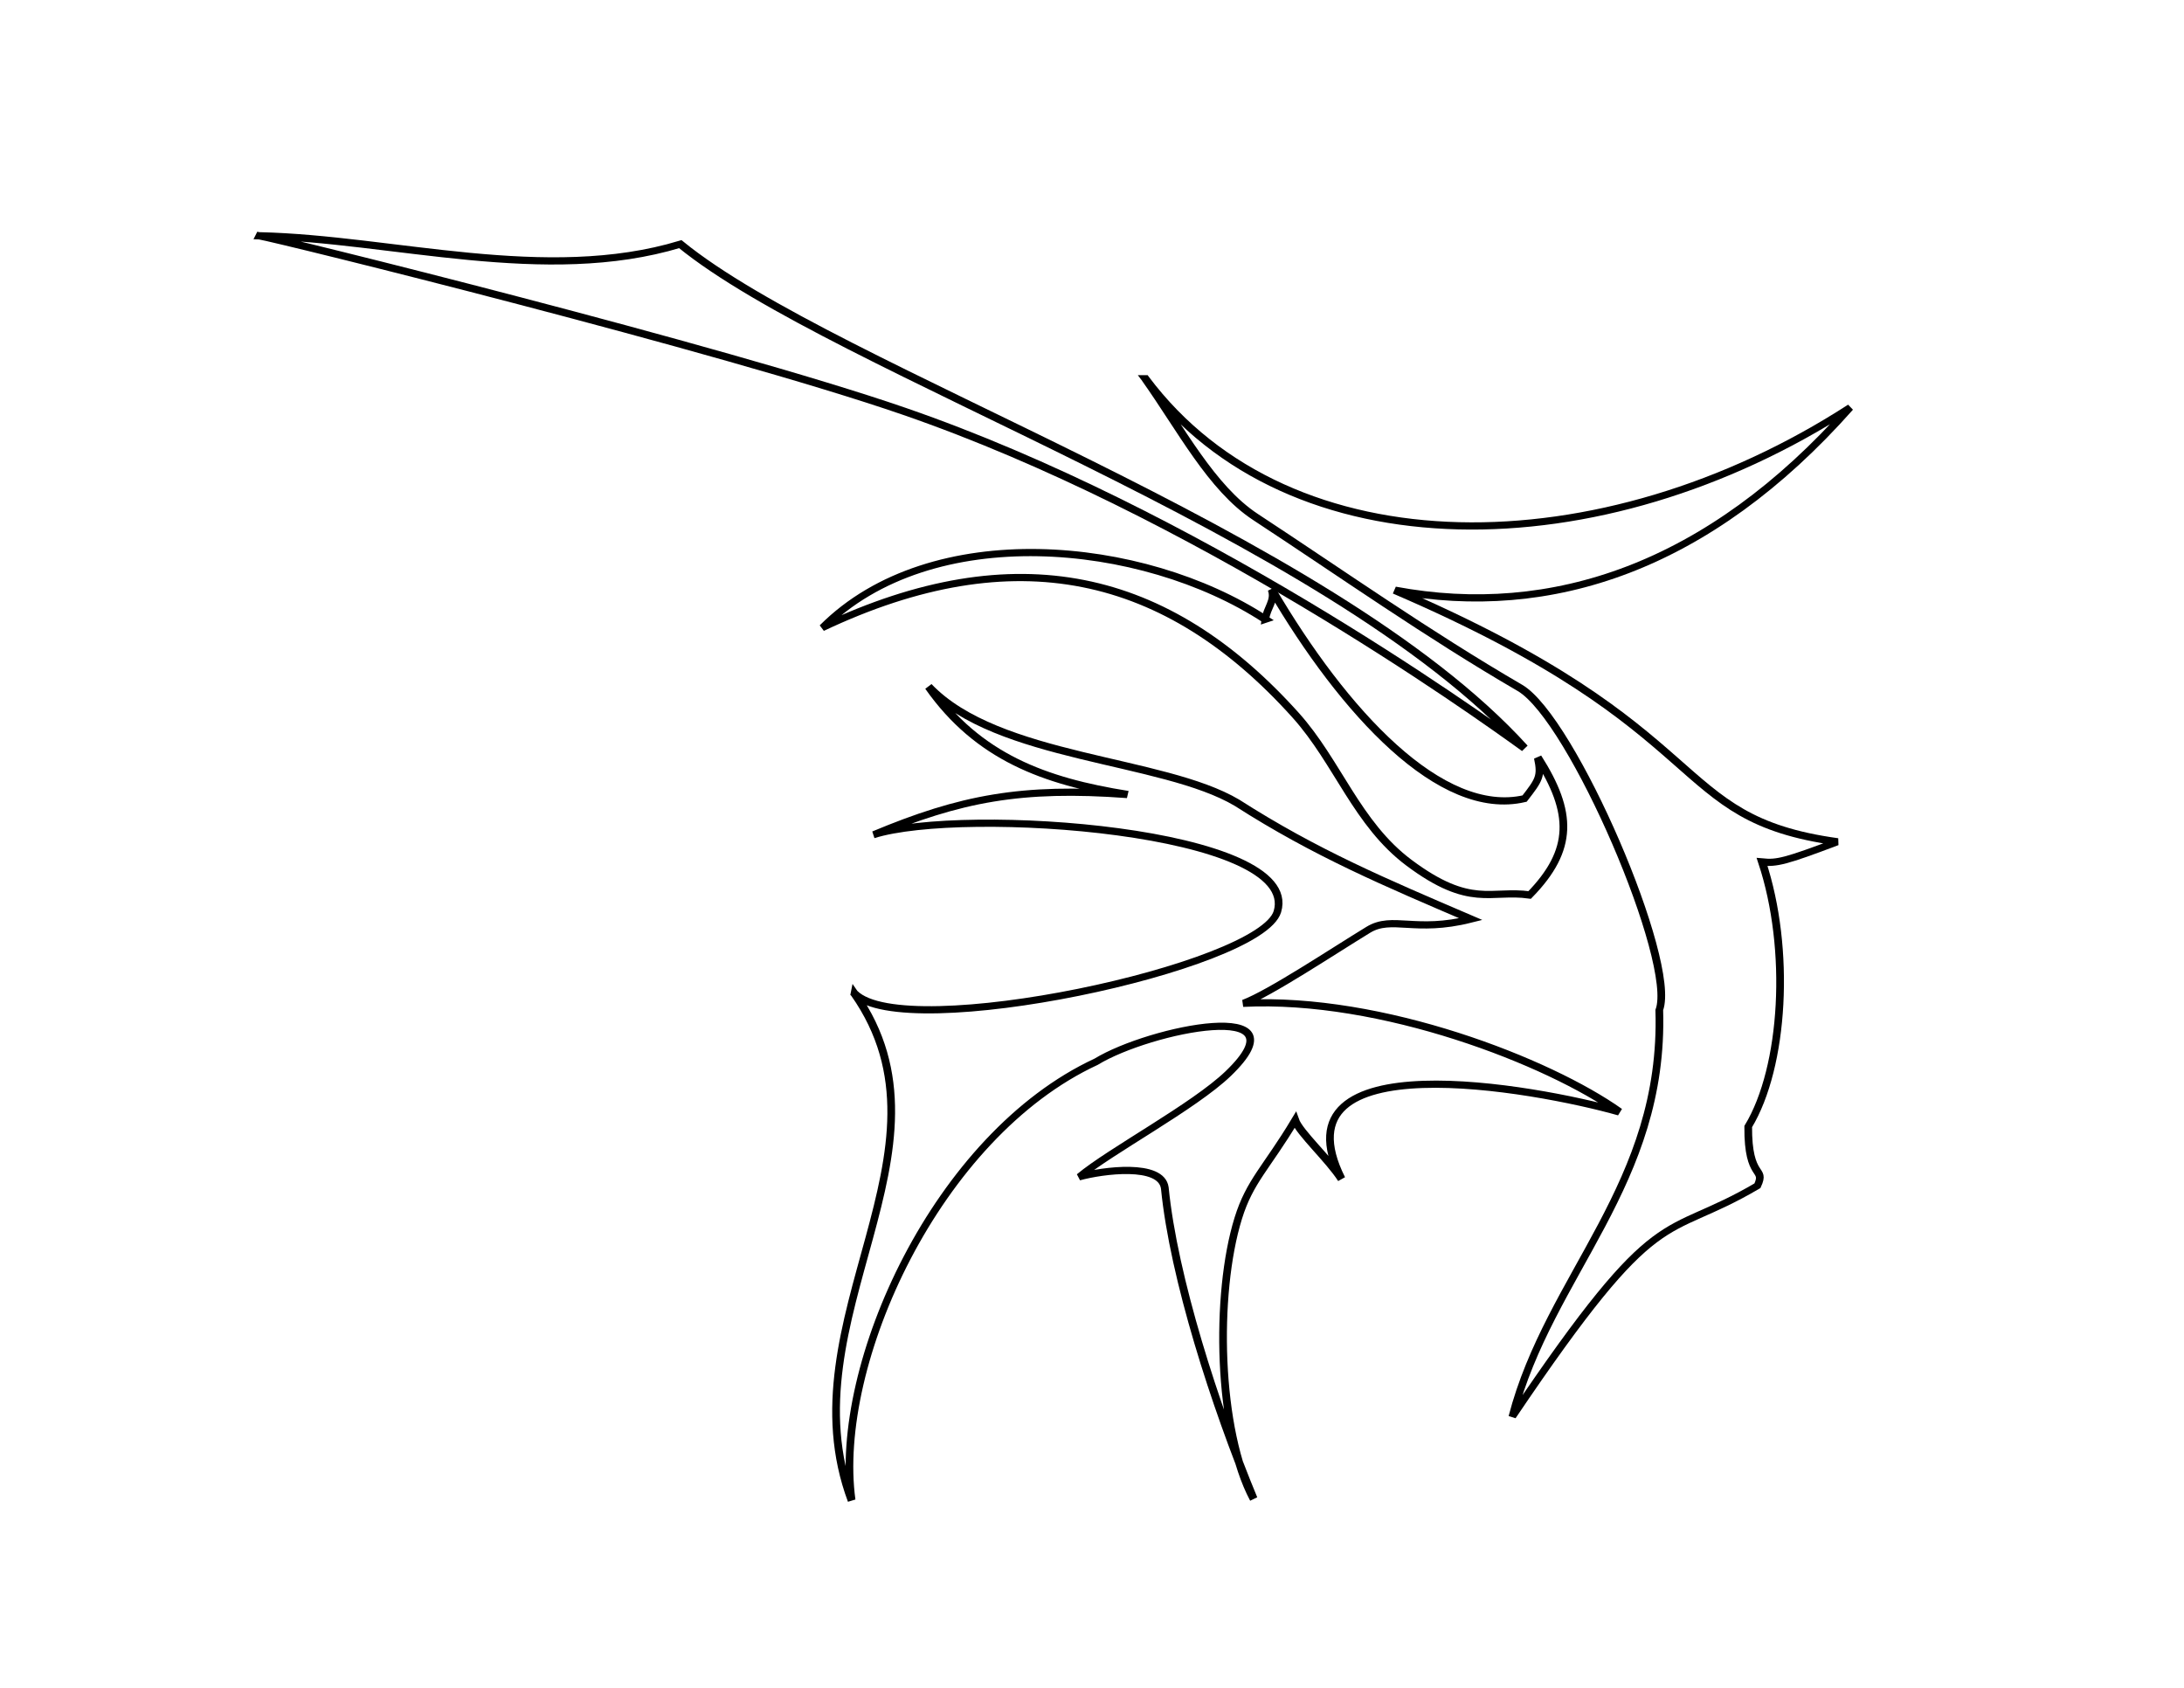 <?xml version="1.0" encoding="UTF-8" standalone="no"?>
<!-- Created with Inkscape (http://www.inkscape.org/) -->

<svg
   xmlns:dc="http://purl.org/dc/elements/1.1/"
   xmlns:cc="http://creativecommons.org/ns#"
   xmlns:rdf="http://www.w3.org/1999/02/22-rdf-syntax-ns#"
   xmlns:svg="http://www.w3.org/2000/svg"
   xmlns="http://www.w3.org/2000/svg"
   xmlns:sodipodi="http://sodipodi.sourceforge.net/DTD/sodipodi-0.dtd"
   xmlns:inkscape="http://www.inkscape.org/namespaces/inkscape"
   width="990"
   height="765"
   id="svg3308"
   version="1.1"
   inkscape:version="0.48.4 r9939"
   sodipodi:docname="Gavin and Vevay.svg">
  <defs
     id="defs3310" />
  <sodipodi:namedview
     id="base"
     pagecolor="#ffffff"
     bordercolor="#666666"
     borderopacity="1.0"
     inkscape:pageopacity="0.0"
     inkscape:pageshadow="2"
     inkscape:zoom="0.35"
     inkscape:cx="375"
     inkscape:cy="520"
     inkscape:document-units="px"
     inkscape:current-layer="layer1"
     showgrid="false"
     inkscape:window-width="1855"
     inkscape:window-height="1056"
     inkscape:window-x="65"
     inkscape:window-y="24"
     inkscape:window-maximized="1" />
  <g
     inkscape:label="Layer 1"
     inkscape:groupmode="layer"
     id="layer1"
     transform="translate(0,-287.362)">
    <g
       transform="matrix(3.151,-1.675,1.489,2.801,-2714.653,1060.427)"
       id="g3693">
      <path
         sodipodi:nodetypes="cccccccccssc"
         inkscape:connector-curvature="0"
         id="path3668"
         d="m 879.286,311.112 c 4.686,34.016 39.861,54.502 77.321,50.893 -25.364,10.652 -46.166,6.672 -61.964,-7.5 28.366,39.76 16.741,46.866 34.643,61.429 -6.983,-1.002 -8.081,-1.337 -9.643,-2.5 -1.949,12.906 -9.714,27.332 -17.33,32.45 -3.273,6.82 -0.359,6.251 -2.491,8.085 -14.214,0.69 -11.405,-5.171 -41.25,12.679 12.642,-15.479 30.912,-19.062 40.714,-41.429 4.85,-4.85 7.633,-42.628 3.571,-50 -7.186,-13.043 -13.003,-26.011 -19.464,-39.286 -3.218,-6.611 -3.11,-16.148 -4.107,-24.821 z"
         style="fill:none;stroke:#000000;stroke-width:1px;stroke-linecap:butt;stroke-linejoin:miter;stroke-opacity:1" />
      <path
         sodipodi:nodetypes="cccsc"
         inkscape:connector-curvature="0"
         id="path3670"
         d="m 788.424,233.634 c 14.785,9.338 29.155,25.391 46.72,29.294 9.899,26.511 55.463,79.583 64.65,120.208 -3.596,-8.22 -22.902,-51.969 -49.497,-84.095 -16.733,-20.213 -60.062,-63.887 -61.872,-65.407 z"
         style="fill:none;stroke:#000000;stroke-width:1px;stroke-linecap:butt;stroke-linejoin:miter;stroke-opacity:1" />
      <path
         sodipodi:nodetypes="cccccsscc"
         inkscape:connector-curvature="0"
         id="path3685"
         d="m 878.393,349.505 c 0.855,-1.357 2.316,-1.738 2.5,-3.393 0.765,20.369 5.341,40.228 15.893,43.393 2.698,-1.371 3.273,-1.665 3.929,-4.286 0.646,9.271 -1.479,14.042 -9.107,16.786 -4.028,-3.284 -7.455,-2.235 -11.607,-12.143 -3.537,-8.44 -1.992,-17.488 -3.929,-26.25 -5.882,-26.614 -20.759,-41.351 -47.857,-42.768 18.684,-6.444 41.185,10.316 50.179,28.661 z"
         style="fill:none;stroke:#000000;stroke-width:1px;stroke-linecap:butt;stroke-linejoin:miter;stroke-opacity:1" />
      <path
         sodipodi:nodetypes="cscccccsccccscccsccc"
         inkscape:connector-curvature="0"
         id="path3689"
         d="m 810,369.148 c 2.625,9.664 47.106,23.98 52.321,18.036 7.618,-8.683 -29,-34.376 -40.714,-36.786 11.917,1.248 19.444,3.853 30.893,11.964 -8.52,-7.224 -14.537,-14.766 -15.893,-26.964 3.427,13.799 21.948,24.744 27.679,35.357 5.826,11.652 11.946,20.082 19.286,30.357 -7.105,-1.977 -8.589,-5.772 -12.143,-5.536 -5.196,0.345 -14.843,1.414 -18.393,0.893 15.954,8.415 30.774,27.844 35.714,38.929 -7.945,-8.57 -34.694,-32.412 -35.179,-10.179 -0.23,-3.283 -1.955,-8.687 -1.696,-10.536 -6.102,4.128 -8.719,4.647 -12.232,8.571 -7.165,8.003 -15,25.435 -15,36.429 1.222,-14.327 4.232,-33.309 8.571,-45.179 1.132,-3.44 -5.928,-6.393 -8.929,-7.143 4.974,-1.18 17.063,-1.18 22.857,-3.036 13.497,-4.323 -6.08,-10.89 -14.107,-10.357 -22.252,-1.367 -47.541,20.505 -53.571,38.929 3.225,-27.373 33.568,-36.461 30.536,-63.75 z"
         style="fill:none;stroke:#000000;stroke-width:1px;stroke-linecap:butt;stroke-linejoin:miter;stroke-opacity:1" />
    </g>
  </g>
</svg>
